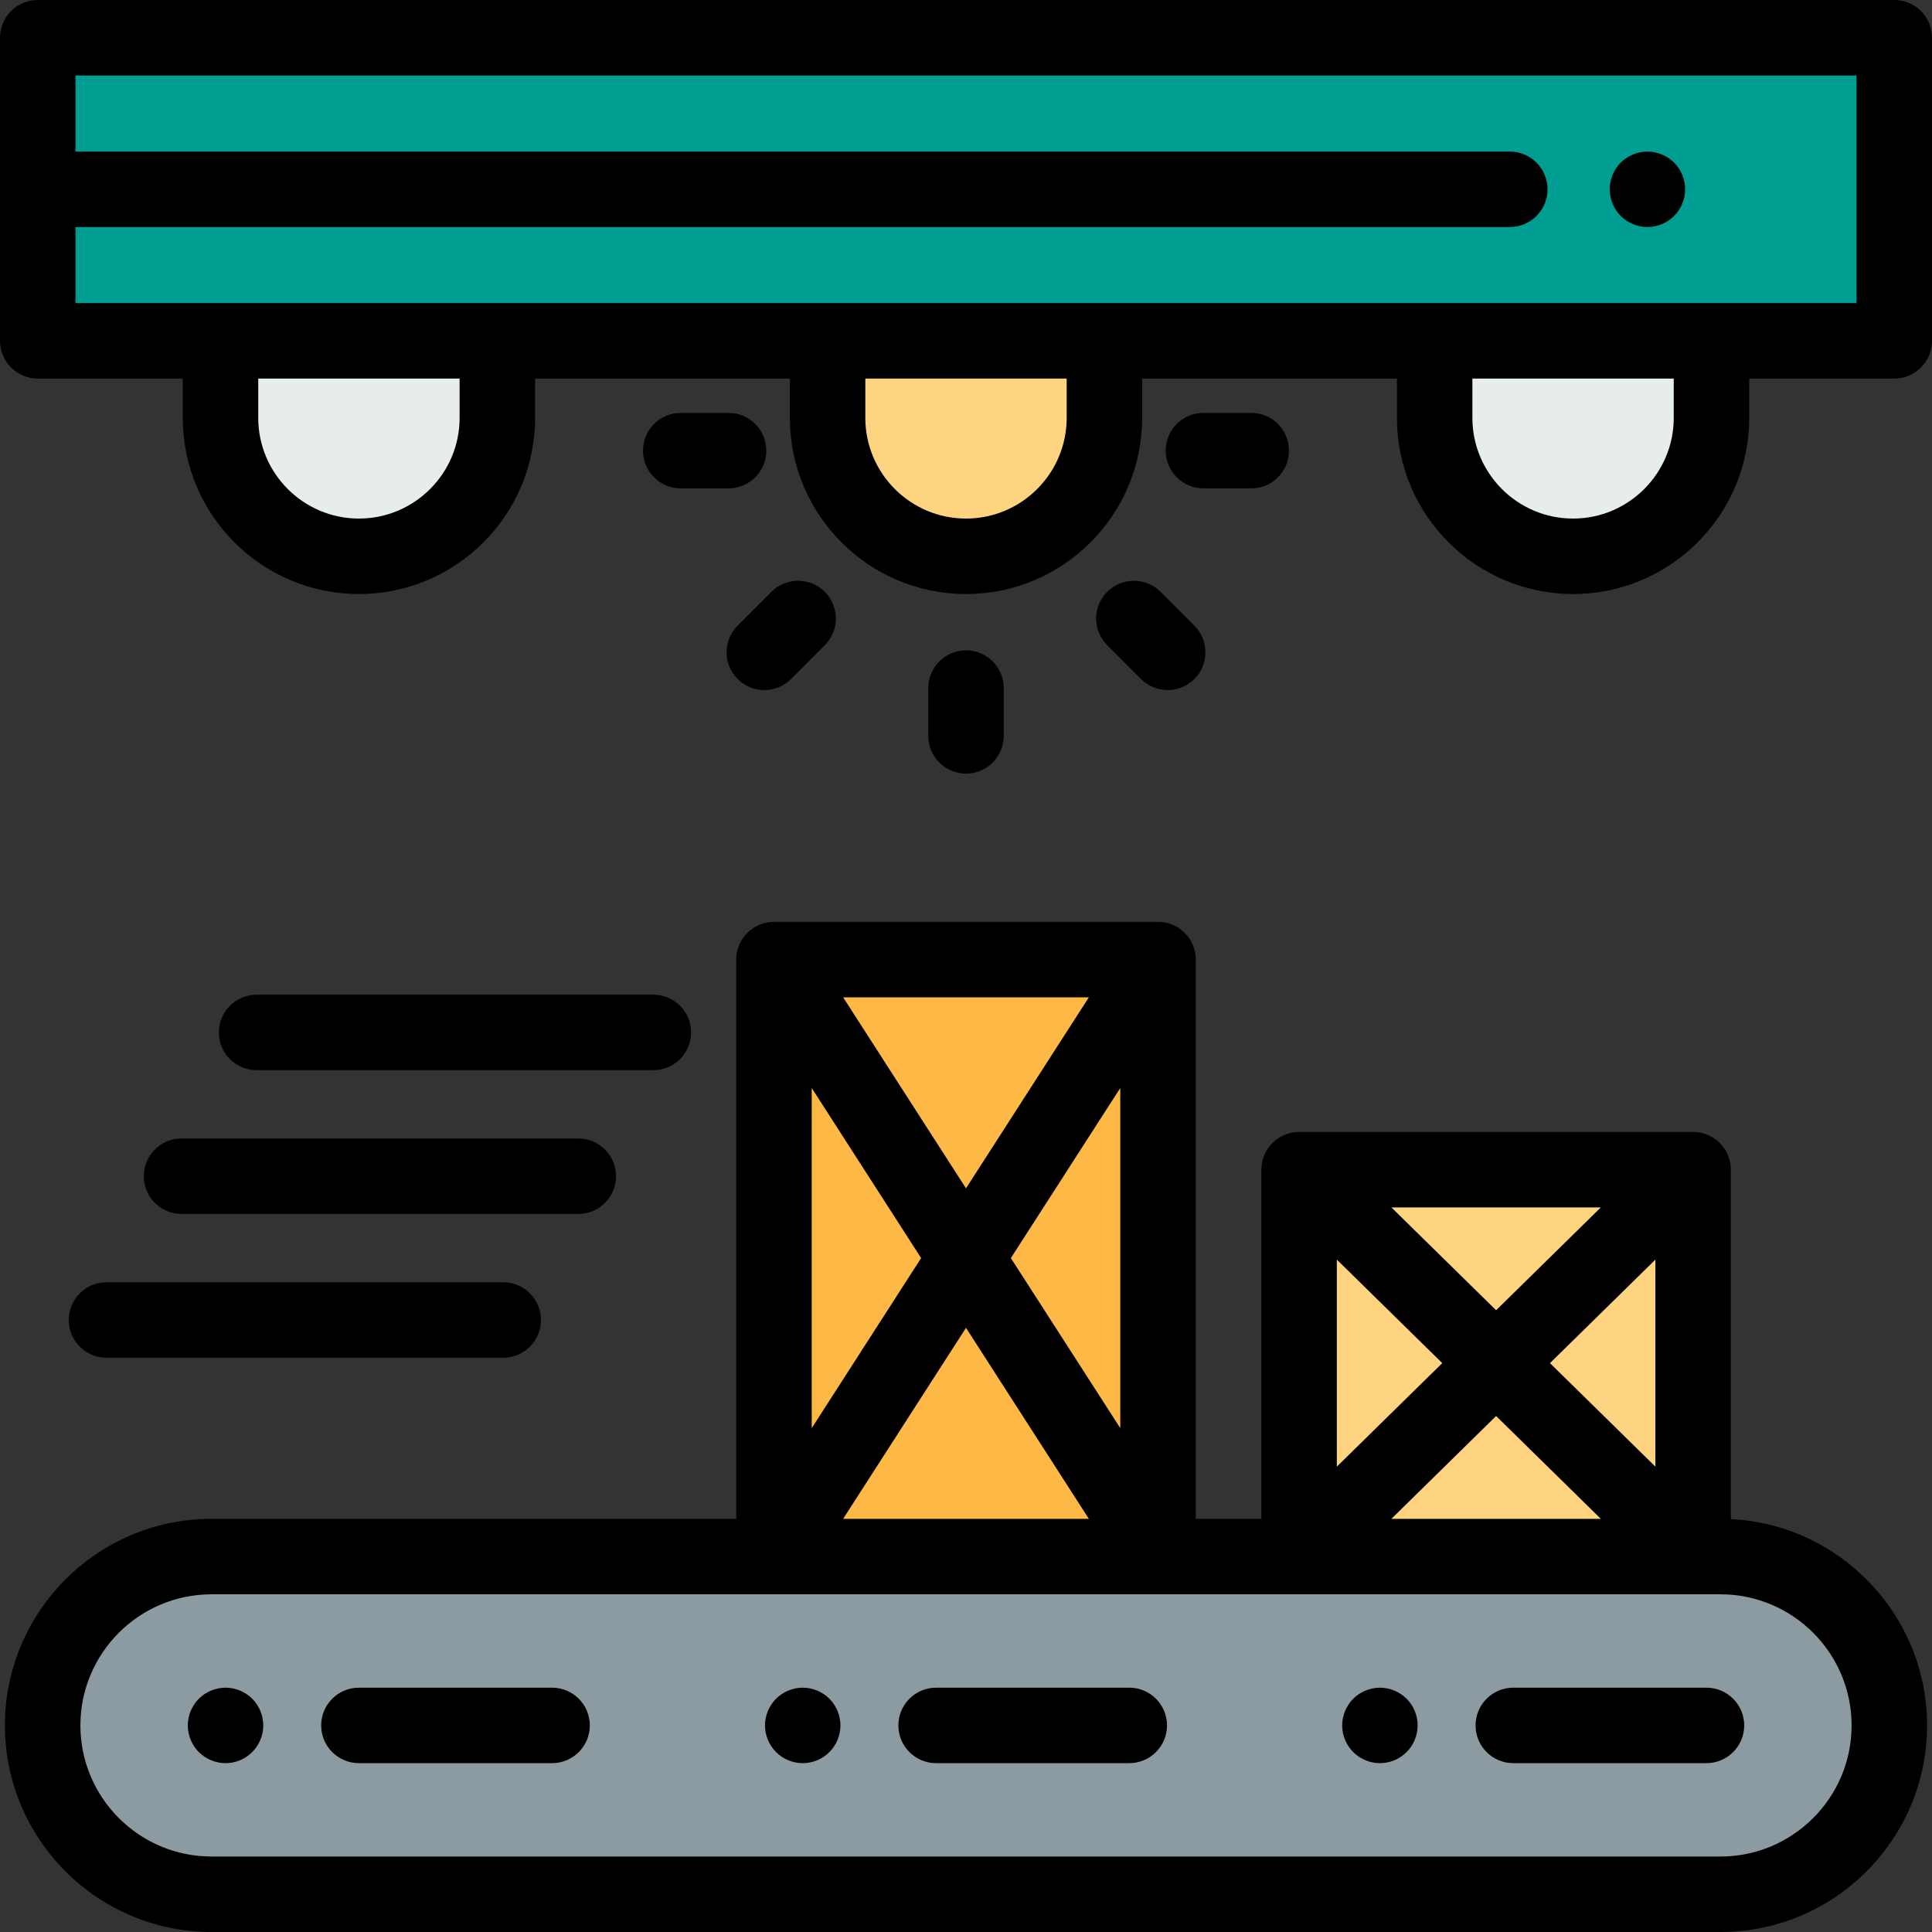 <?xml version="1.0" encoding="iso-8859-1"?>
<!-- Generator: Adobe Illustrator 19.0.0, SVG Export Plug-In . SVG Version: 6.00 Build 0)  -->
<svg version="1.1" id="Capa_1" xmlns="http://www.w3.org/2000/svg" xmlns:xlink="http://www.w3.org/1999/xlink" x="0px" y="0px"
	 viewBox="0 0 512.001 512.001" style="enable-background:new 0 0 512.001 512.001;" xml:space="preserve">
<rect x="0" y="0" width="512.001" height="512.001" fill="#333333" stroke="none"/>
<path style="fill:#8C9AA2;" d="M56.053,412.507h399.894c24.712,0,44.746,20.033,44.746,44.746l0,0
	c0,24.713-20.034,44.746-44.746,44.746H56.053c-24.712,0-44.746-20.034-44.746-44.746l0,0
	C11.307,432.54,31.341,412.507,56.053,412.507z"/>
<path d="M452.233,467.253h-51.193c-5.522,0-10-4.477-10-10c0-5.522,4.478-10,10-10h51.193c5.522,0,10,4.478,10,10
	C462.233,462.775,457.756,467.253,452.233,467.253z"/>
<path d="M365.688,467.259c-0.65,0-1.3-0.07-1.949-0.2c-0.641-0.13-1.27-0.319-1.87-0.569c-0.601-0.25-1.181-0.56-1.73-0.921
	c-0.55-0.369-1.06-0.789-1.52-1.25c-1.86-1.859-2.931-4.439-2.931-7.069c0-0.65,0.07-1.311,0.2-1.95c0.13-0.64,0.32-1.27,0.57-1.87
	s0.56-1.19,0.92-1.729c0.36-0.551,0.78-1.061,1.24-1.521c0.46-0.46,0.97-0.88,1.52-1.24c0.55-0.359,1.13-0.67,1.73-0.92
	s1.229-0.439,1.87-0.569c1.29-0.261,2.619-0.261,3.909,0c0.641,0.13,1.271,0.319,1.87,0.569c0.601,0.25,1.181,0.561,1.73,0.92
	c0.54,0.36,1.05,0.78,1.52,1.24c0.46,0.46,0.88,0.97,1.24,1.521c0.36,0.54,0.67,1.13,0.92,1.729c0.25,0.601,0.44,1.23,0.57,1.87
	c0.13,0.64,0.189,1.3,0.189,1.95c0,2.63-1.06,5.21-2.92,7.069c-0.47,0.461-0.98,0.881-1.52,1.25c-0.55,0.36-1.13,0.671-1.73,0.921
	s-1.23,0.44-1.87,0.569C366.999,467.188,366.349,467.259,365.688,467.259z"/>
<path d="M299.27,467.253h-51.193c-5.523,0-10-4.477-10-10c0-5.522,4.477-10,10-10h51.193c5.523,0,10,4.478,10,10
	C309.27,462.775,304.793,467.253,299.27,467.253z"/>
<path d="M212.73,467.259c-0.65,0-1.31-0.07-1.95-0.2c-0.64-0.13-1.27-0.319-1.88-0.569c-0.6-0.25-1.18-0.56-1.72-0.921
	c-0.55-0.369-1.06-0.789-1.52-1.25c-0.46-0.46-0.88-0.97-1.24-1.52c-0.36-0.54-0.67-1.12-0.92-1.72c-0.25-0.61-0.45-1.24-0.57-1.87
	c-0.13-0.65-0.2-1.311-0.2-1.96c0-0.65,0.07-1.311,0.2-1.95c0.12-0.64,0.32-1.27,0.57-1.87s0.56-1.19,0.92-1.729
	c0.36-0.551,0.78-1.061,1.24-1.521s0.97-0.88,1.52-1.24c0.54-0.359,1.12-0.67,1.72-0.92c0.61-0.25,1.24-0.439,1.88-0.569
	c1.29-0.261,2.61-0.261,3.9,0c0.64,0.13,1.27,0.319,1.87,0.569c0.61,0.25,1.19,0.561,1.73,0.92c0.55,0.36,1.06,0.78,1.52,1.24
	c0.46,0.46,0.88,0.97,1.24,1.521c0.36,0.54,0.67,1.13,0.92,1.729c0.25,0.601,0.45,1.23,0.57,1.87c0.13,0.64,0.2,1.3,0.2,1.95
	c0,2.63-1.07,5.21-2.93,7.069c-0.46,0.461-0.97,0.881-1.52,1.25c-0.54,0.36-1.12,0.671-1.73,0.921c-0.6,0.25-1.23,0.44-1.87,0.569
	C214.04,467.188,213.38,467.259,212.73,467.259z"/>
<path d="M146.307,467.253H95.113c-5.523,0-10-4.477-10-10c0-5.522,4.477-10,10-10h51.193c5.523,0,10,4.478,10,10
	C156.307,462.775,151.83,467.253,146.307,467.253z"/>
<path d="M59.762,467.259c-0.65,0-1.3-0.07-1.95-0.2c-0.64-0.13-1.27-0.319-1.87-0.569c-0.6-0.25-1.18-0.56-1.73-0.921
	c-0.54-0.369-1.06-0.789-1.52-1.25c-0.46-0.46-0.88-0.97-1.24-1.52c-0.36-0.54-0.67-1.12-0.92-1.72c-0.25-0.61-0.44-1.24-0.57-1.87
	c-0.13-0.65-0.19-1.311-0.19-1.96c0-0.65,0.06-1.311,0.19-1.95c0.13-0.64,0.32-1.27,0.57-1.87c0.25-0.6,0.56-1.19,0.92-1.729
	c0.36-0.551,0.78-1.061,1.24-1.521c0.46-0.46,0.98-0.88,1.52-1.24c0.55-0.359,1.13-0.67,1.73-0.92c0.6-0.25,1.23-0.439,1.87-0.569
	c1.29-0.261,2.62-0.261,3.91,0c0.64,0.13,1.27,0.319,1.87,0.569c0.6,0.25,1.18,0.561,1.73,0.92c0.54,0.36,1.06,0.78,1.52,1.24
	c1.86,1.87,2.93,4.44,2.93,7.07c0,2.63-1.07,5.21-2.93,7.069c-0.46,0.461-0.98,0.881-1.52,1.25c-0.55,0.36-1.13,0.671-1.73,0.921
	c-0.6,0.25-1.23,0.44-1.87,0.569C61.072,467.188,60.422,467.259,59.762,467.259z"/>
<rect x="344.277" y="309.978" style="fill:#FFD480;" width="104.419" height="102.529"/>
<rect x="205.118" y="254.298" style="fill:#FDB845;" width="101.779" height="158.209"/>
<path d="M458.694,402.575v-92.597c0-5.522-4.478-10-10-10H344.279c-5.522,0-10,4.478-10,10v92.528h-17.392V254.299
	c0-5.522-4.478-10-10-10H205.113c-5.523,0-10,4.478-10,10v148.208H56.053c-30.187,0-54.746,24.559-54.746,54.746
	c0,30.187,24.559,54.746,54.746,54.746h399.894c30.188,0,54.746-24.559,54.746-54.746
	C510.692,427.987,487.61,404.011,458.694,402.575z M396.487,347.229l-27.752-27.251h55.504L396.487,347.229z M438.695,333.812
	v54.863l-27.936-27.431L438.695,333.812z M382.215,361.243l-27.936,27.431v-54.863L382.215,361.243z M396.487,375.257l27.752,27.251
	h-55.504L396.487,375.257z M256,314.92l-32.564-50.621h65.127L256,314.92z M296.888,288.328v90.151l-28.997-45.076L296.888,288.328z
	 M244.11,333.403l-28.997,45.076v-90.15L244.11,333.403z M256,351.887l32.564,50.621h-65.127L256,351.887z M455.946,491.999H56.053
	c-19.159,0-34.746-15.587-34.746-34.746s15.587-34.746,34.746-34.746h399.894c19.159,0,34.746,15.587,34.746,34.746
	S475.105,491.999,455.946,491.999z"/>
<path d="M173.15,283.606H68.004c-5.523,0-10-4.478-10-10c0-5.522,4.477-10,10-10H173.15c5.523,0,10,4.478,10,10
	C183.15,279.129,178.673,283.606,173.15,283.606z"/>
<path d="M153.256,321.709H48.111c-5.523,0-10-4.478-10-10c0-5.522,4.477-10,10-10h105.145c5.523,0,10,4.478,10,10
	C163.256,317.231,158.779,321.709,153.256,321.709z"/>
<path d="M133.362,359.813H28.218c-5.523,0-10-4.478-10-10c0-5.523,4.477-10,10-10h105.145c5.523,0,10,4.477,10,10
	C143.362,355.335,138.885,359.813,133.362,359.813z"/>
<rect x="10" y="10" style="fill:#009D93;" width="491.996" height="80.319"/>
<path style="fill:#E7ECED;" d="M95.122,147.424L95.122,147.424c-20.258,0-36.681-16.422-36.681-36.681V90.326h73.36v20.418
	C131.802,131.001,115.38,147.424,95.122,147.424z"/>
<path style="fill:#FFD480;" d="M256,147.424L256,147.424c-20.258,0-36.681-16.423-36.681-36.681V90.326h73.36v20.418
	C292.68,131.001,276.258,147.424,256,147.424z"/>
<path style="fill:#E7ECED;" d="M416.878,147.424L416.878,147.424c-20.258,0-36.68-16.422-36.68-36.681V90.326h73.36v20.418
	C453.558,131.001,437.136,147.424,416.878,147.424z"/>
<path d="M436.579,60.162c-0.65,0-1.3-0.061-1.95-0.191c-0.64-0.13-1.271-0.32-1.87-0.57c-0.6-0.25-1.18-0.56-1.73-0.92
	c-0.54-0.37-1.061-0.79-1.52-1.25c-0.46-0.46-0.88-0.97-1.24-1.519c-0.359-0.54-0.67-1.12-0.92-1.72
	c-0.25-0.61-0.439-1.24-0.569-1.87c-0.131-0.65-0.2-1.311-0.2-1.96c0-0.65,0.069-1.311,0.2-1.95c0.13-0.641,0.319-1.271,0.569-1.87
	c0.25-0.61,0.561-1.19,0.92-1.73c0.36-0.55,0.78-1.06,1.24-1.52s0.98-0.88,1.52-1.24c0.55-0.359,1.13-0.67,1.73-0.92
	c0.6-0.25,1.23-0.44,1.87-0.57c1.29-0.26,2.62-0.26,3.91,0c0.64,0.131,1.27,0.32,1.87,0.57c0.6,0.25,1.18,0.56,1.729,0.92
	c0.54,0.36,1.05,0.78,1.51,1.24c0.471,0.46,0.881,0.97,1.25,1.52c0.36,0.54,0.67,1.12,0.92,1.73c0.25,0.6,0.441,1.229,0.57,1.87
	c0.13,0.64,0.2,1.3,0.2,1.95c0,0.649-0.07,1.309-0.2,1.96c-0.13,0.63-0.32,1.26-0.57,1.87c-0.25,0.6-0.559,1.18-0.92,1.72
	c-0.369,0.55-0.779,1.059-1.25,1.519c-0.46,0.46-0.97,0.88-1.51,1.25c-0.55,0.36-1.13,0.67-1.729,0.92
	c-0.601,0.25-1.23,0.44-1.87,0.57C437.889,60.102,437.239,60.162,436.579,60.162z"/>
<path d="M502,0.002H10c-5.523,0-10,4.477-10,10v80.323c0,5.522,4.477,10,10,10h38.442v10.418c0,25.74,20.941,46.681,46.681,46.681
	s46.681-20.94,46.681-46.681v-10.418h67.517v10.418c0,25.74,20.941,46.681,46.681,46.681c25.74,0,46.681-20.94,46.681-46.681
	v-10.418h67.517v10.418c0,25.74,20.94,46.681,46.68,46.681c25.74,0,46.681-20.94,46.681-46.681v-10.418h38.442
	c5.522,0,10-4.478,10-10V10.002C512,4.479,507.522,0.002,502,0.002z M121.802,110.744c0,14.712-11.969,26.681-26.681,26.681
	S68.44,125.456,68.44,110.744v-10.418h53.361L121.802,110.744L121.802,110.744z M282.681,110.744
	c0,14.712-11.969,26.681-26.681,26.681s-26.681-11.969-26.681-26.681v-10.418h53.361v10.418H282.681z M443.559,110.744
	c0,14.712-11.969,26.681-26.681,26.681c-14.711,0-26.68-11.969-26.68-26.681v-10.418h53.36L443.559,110.744L443.559,110.744z
	 M492,80.326H20V60.164h380.112c5.522,0,10-4.478,10-10s-4.478-10-10-10H20V20.002h472V80.326z"/>
<path d="M256,205.014c-5.523,0-10-4.477-10-10v-12.672c0-5.522,4.477-10,10-10c5.522,0,10,4.478,10,10v12.672
	C266,200.536,261.522,205.014,256,205.014z"/>
<path d="M202.547,182.873c-2.559,0-5.118-0.977-7.071-2.929c-3.905-3.905-3.906-10.236-0.001-14.143l8.96-8.961
	c3.905-3.904,10.237-3.904,14.142,0c3.905,3.905,3.906,10.236,0,14.143l-8.96,8.961
	C207.666,181.897,205.106,182.873,202.547,182.873z"/>
<path d="M309.452,182.873c-2.56,0-5.119-0.977-7.071-2.93l-8.96-8.961c-3.905-3.905-3.905-10.236,0.001-14.142
	c3.905-3.904,10.238-3.904,14.142,0.001l8.96,8.961c3.905,3.905,3.905,10.236-0.001,14.142
	C314.57,181.897,312.011,182.873,309.452,182.873z"/>
<path d="M331.593,129.42h-12.673c-5.523,0-10-4.478-10-10c0-5.522,4.477-10,10-10h12.673c5.522,0,10,4.478,10,10
	C341.593,124.943,337.115,129.42,331.593,129.42z"/>
<path d="M193.079,129.42h-12.672c-5.523,0-10-4.478-10-10c0-5.522,4.477-10,10-10h12.672c5.523,0,10,4.478,10,10
	C203.079,124.943,198.602,129.42,193.079,129.42z"/>
<g>
</g>
<g>
</g>
<g>
</g>
<g>
</g>
<g>
</g>
<g>
</g>
<g>
</g>
<g>
</g>
<g>
</g>
<g>
</g>
<g>
</g>
<g>
</g>
<g>
</g>
<g>
</g>
<g>
</g>
</svg>
